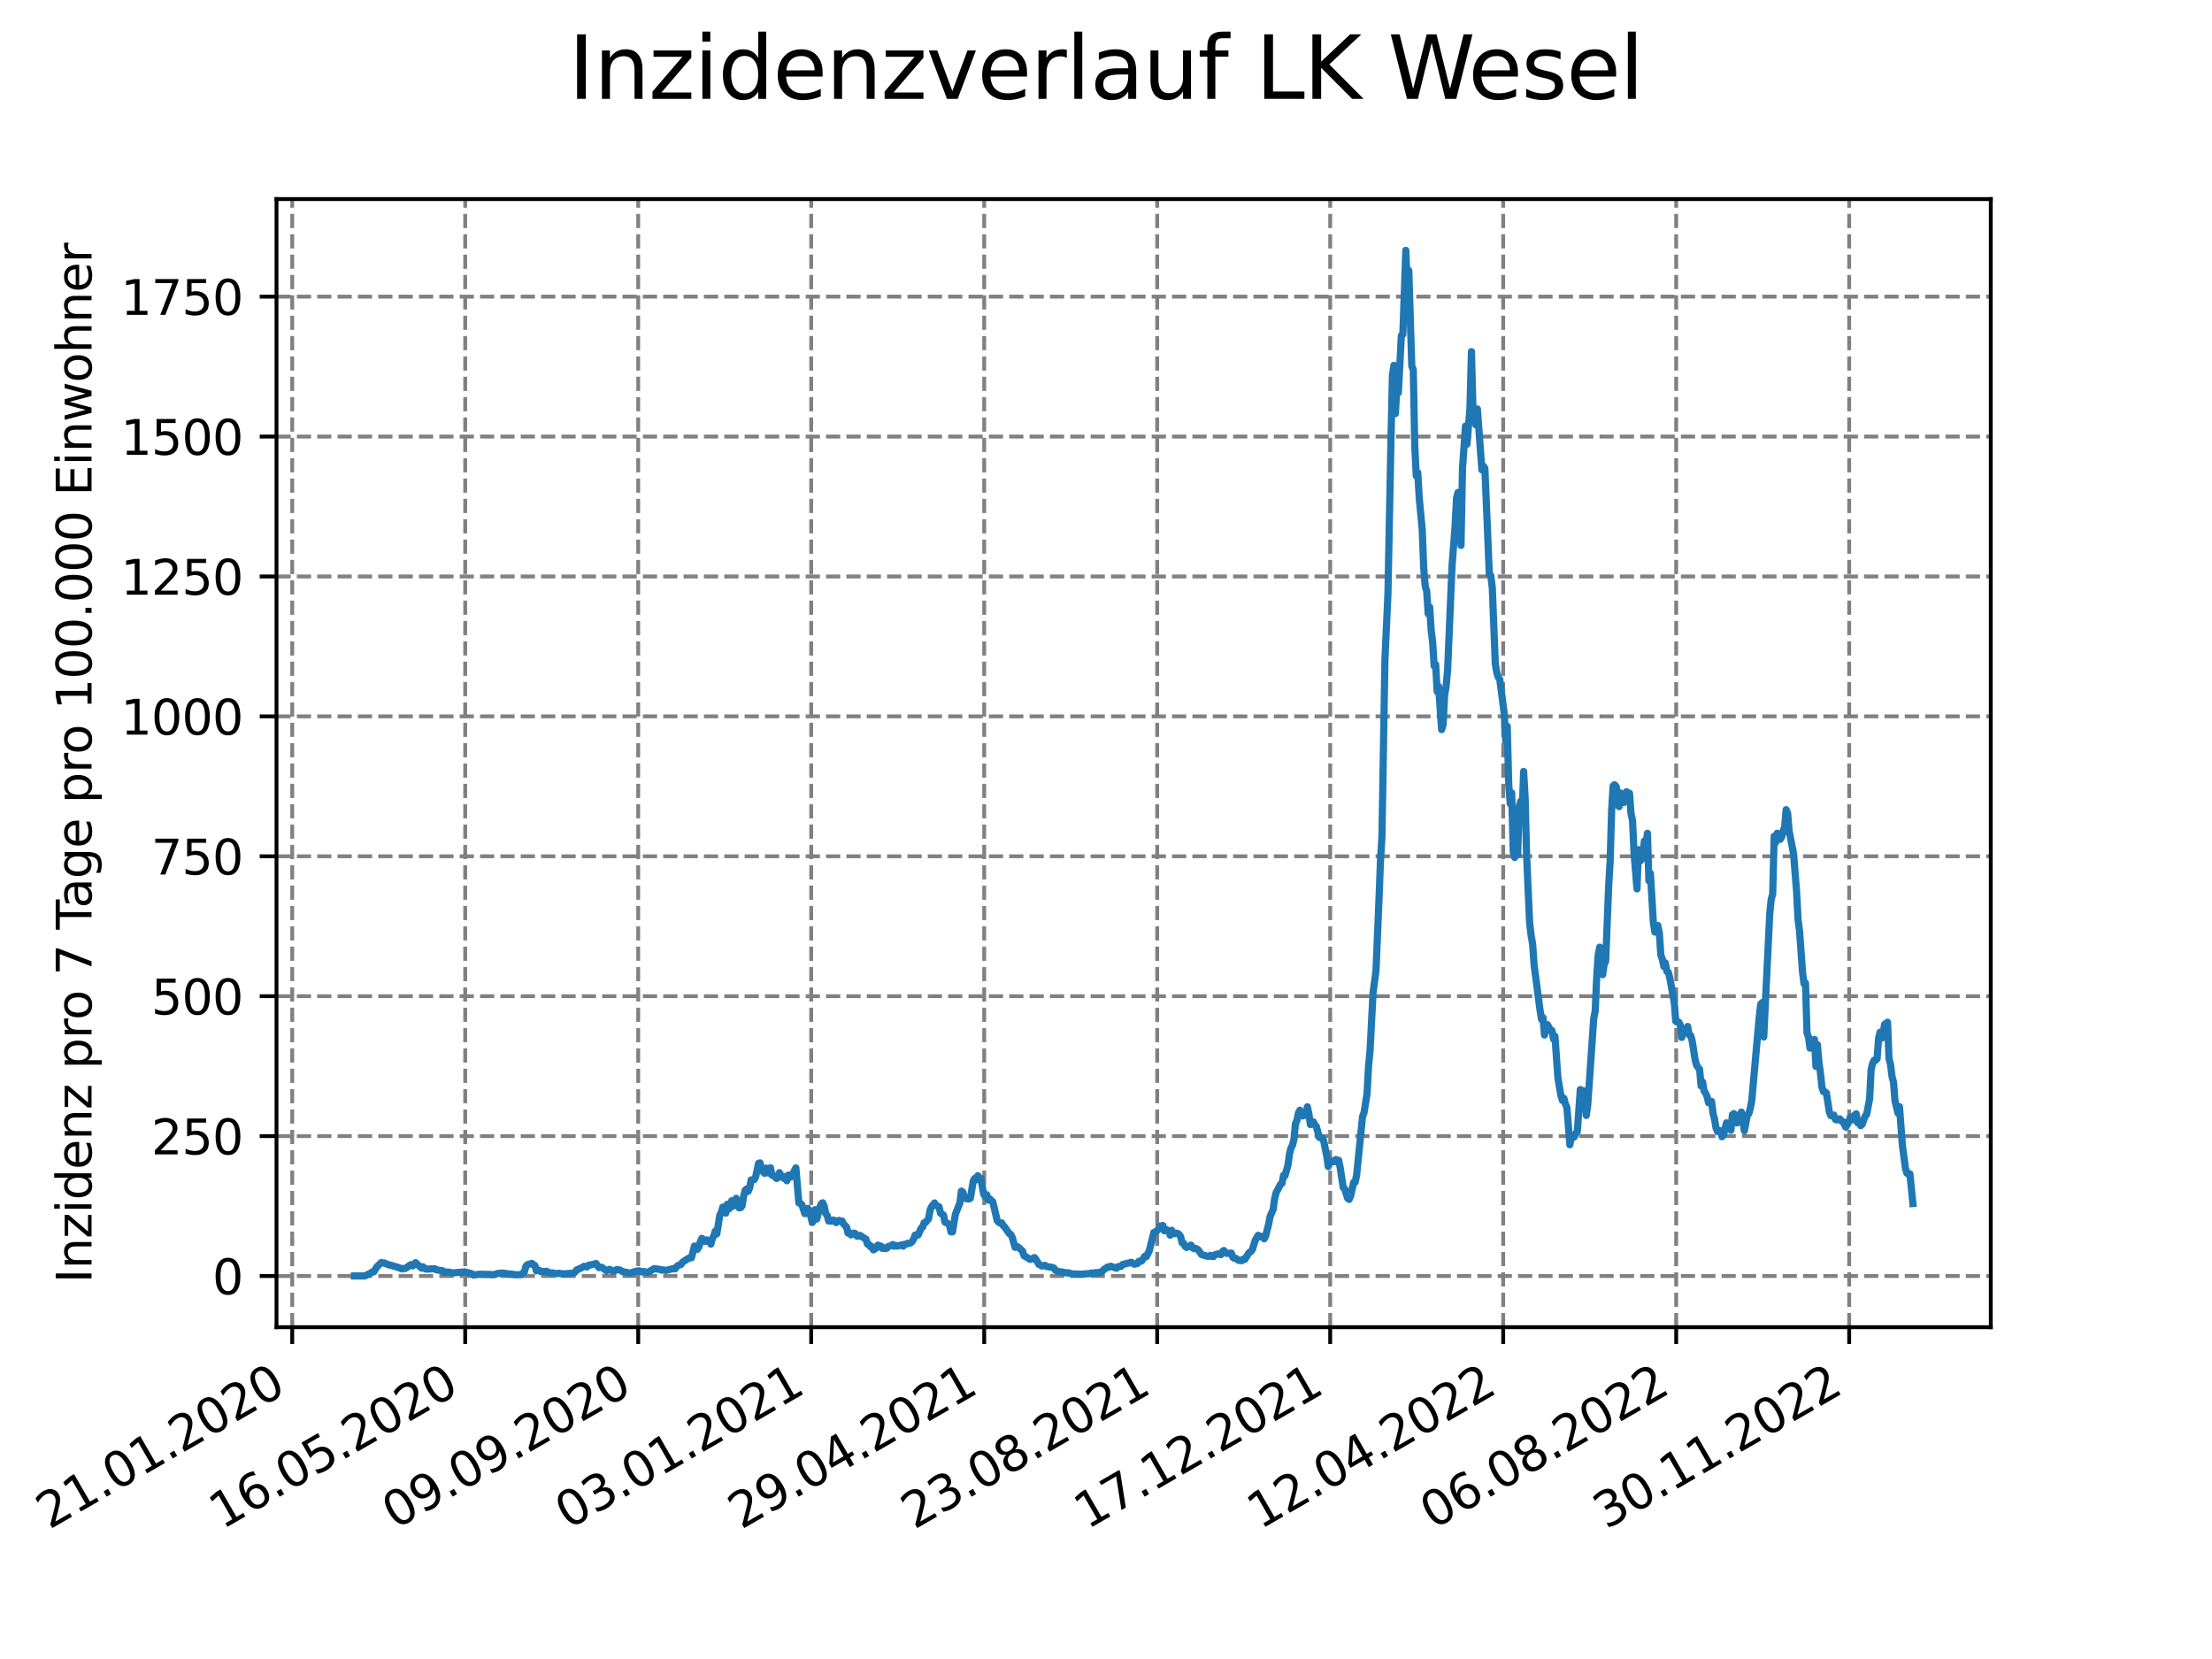 <?xml version="1.0" encoding="utf-8" standalone="no"?>
<!DOCTYPE svg PUBLIC "-//W3C//DTD SVG 1.1//EN"
  "http://www.w3.org/Graphics/SVG/1.1/DTD/svg11.dtd">
<svg xmlns:xlink="http://www.w3.org/1999/xlink" width="460.8pt" height="345.6pt" viewBox="0 0 460.8 345.6" xmlns="http://www.w3.org/2000/svg" version="1.1">
 <defs>
  <style type="text/css">*{stroke-linejoin: round; stroke-linecap: butt}</style>
 </defs>
 <g id="figure_1">
  <g id="patch_1">
   <path d="M 0 345.6 
L 460.8 345.6 
L 460.8 0 
L 0 0 
z
" style="fill: #ffffff"/>
  </g>
  <g id="axes_1">
   <g id="patch_2">
    <path d="M 57.6 276.48 
L 414.72 276.48 
L 414.72 41.472 
L 57.6 41.472 
z
" style="fill: #ffffff"/>
   </g>
   <g id="matplotlib.axis_1">
    <g id="xtick_1">
     <g id="line2d_1">
      <path d="M 60.875 276.48 
L 60.875 41.472 
" clip-path="url(#pc38d6e89e8)" style="fill: none; stroke-dasharray: 2.96,1.28; stroke-dashoffset: 0; stroke: #808080; stroke-width: 0.8"/>
     </g>
     <g id="line2d_2">
      <defs>
       <path id="m377ba56d9d" d="M 0 0 
L 0 3.5 
" style="stroke: #000000; stroke-width: 0.8"/>
      </defs>
      <g>
       <use xlink:href="#m377ba56d9d" x="60.875" y="276.48" style="stroke: #000000; stroke-width: 0.8"/>
      </g>
     </g>
     <g id="text_1">
      <!-- 21.01.2020 -->
      <g transform="translate(10.25 318.689) rotate(-30) scale(0.1 -0.1)">
       <defs>
        <path id="DejaVuSans-32" d="M 1228 531 
L 3431 531 
L 3431 0 
L 469 0 
L 469 531 
Q 828 903 1448 1529 
Q 2069 2156 2228 2338 
Q 2531 2678 2651 2914 
Q 2772 3150 2772 3378 
Q 2772 3750 2511 3984 
Q 2250 4219 1831 4219 
Q 1534 4219 1204 4116 
Q 875 4013 500 3803 
L 500 4441 
Q 881 4594 1212 4672 
Q 1544 4750 1819 4750 
Q 2544 4750 2975 4387 
Q 3406 4025 3406 3419 
Q 3406 3131 3298 2873 
Q 3191 2616 2906 2266 
Q 2828 2175 2409 1742 
Q 1991 1309 1228 531 
z
" transform="scale(0.016)"/>
        <path id="DejaVuSans-31" d="M 794 531 
L 1825 531 
L 1825 4091 
L 703 3866 
L 703 4441 
L 1819 4666 
L 2450 4666 
L 2450 531 
L 3481 531 
L 3481 0 
L 794 0 
L 794 531 
z
" transform="scale(0.016)"/>
        <path id="DejaVuSans-2e" d="M 684 794 
L 1344 794 
L 1344 0 
L 684 0 
L 684 794 
z
" transform="scale(0.016)"/>
        <path id="DejaVuSans-30" d="M 2034 4250 
Q 1547 4250 1301 3770 
Q 1056 3291 1056 2328 
Q 1056 1369 1301 889 
Q 1547 409 2034 409 
Q 2525 409 2770 889 
Q 3016 1369 3016 2328 
Q 3016 3291 2770 3770 
Q 2525 4250 2034 4250 
z
M 2034 4750 
Q 2819 4750 3233 4129 
Q 3647 3509 3647 2328 
Q 3647 1150 3233 529 
Q 2819 -91 2034 -91 
Q 1250 -91 836 529 
Q 422 1150 422 2328 
Q 422 3509 836 4129 
Q 1250 4750 2034 4750 
z
" transform="scale(0.016)"/>
       </defs>
       <use xlink:href="#DejaVuSans-32"/>
       <use xlink:href="#DejaVuSans-31" x="63.623"/>
       <use xlink:href="#DejaVuSans-2e" x="127.246"/>
       <use xlink:href="#DejaVuSans-30" x="159.033"/>
       <use xlink:href="#DejaVuSans-31" x="222.656"/>
       <use xlink:href="#DejaVuSans-2e" x="286.279"/>
       <use xlink:href="#DejaVuSans-32" x="318.066"/>
       <use xlink:href="#DejaVuSans-30" x="381.689"/>
       <use xlink:href="#DejaVuSans-32" x="445.312"/>
       <use xlink:href="#DejaVuSans-30" x="508.936"/>
      </g>
     </g>
    </g>
    <g id="xtick_2">
     <g id="line2d_3">
      <path d="M 96.913 276.48 
L 96.913 41.472 
" clip-path="url(#pc38d6e89e8)" style="fill: none; stroke-dasharray: 2.96,1.28; stroke-dashoffset: 0; stroke: #808080; stroke-width: 0.8"/>
     </g>
     <g id="line2d_4">
      <g>
       <use xlink:href="#m377ba56d9d" x="96.913" y="276.48" style="stroke: #000000; stroke-width: 0.8"/>
      </g>
     </g>
     <g id="text_2">
      <!-- 16.05.2020 -->
      <g transform="translate(46.288 318.689) rotate(-30) scale(0.1 -0.1)">
       <defs>
        <path id="DejaVuSans-36" d="M 2113 2584 
Q 1688 2584 1439 2293 
Q 1191 2003 1191 1497 
Q 1191 994 1439 701 
Q 1688 409 2113 409 
Q 2538 409 2786 701 
Q 3034 994 3034 1497 
Q 3034 2003 2786 2293 
Q 2538 2584 2113 2584 
z
M 3366 4563 
L 3366 3988 
Q 3128 4100 2886 4159 
Q 2644 4219 2406 4219 
Q 1781 4219 1451 3797 
Q 1122 3375 1075 2522 
Q 1259 2794 1537 2939 
Q 1816 3084 2150 3084 
Q 2853 3084 3261 2657 
Q 3669 2231 3669 1497 
Q 3669 778 3244 343 
Q 2819 -91 2113 -91 
Q 1303 -91 875 529 
Q 447 1150 447 2328 
Q 447 3434 972 4092 
Q 1497 4750 2381 4750 
Q 2619 4750 2861 4703 
Q 3103 4656 3366 4563 
z
" transform="scale(0.016)"/>
        <path id="DejaVuSans-35" d="M 691 4666 
L 3169 4666 
L 3169 4134 
L 1269 4134 
L 1269 2991 
Q 1406 3038 1543 3061 
Q 1681 3084 1819 3084 
Q 2600 3084 3056 2656 
Q 3513 2228 3513 1497 
Q 3513 744 3044 326 
Q 2575 -91 1722 -91 
Q 1428 -91 1123 -41 
Q 819 9 494 109 
L 494 744 
Q 775 591 1075 516 
Q 1375 441 1709 441 
Q 2250 441 2565 725 
Q 2881 1009 2881 1497 
Q 2881 1984 2565 2268 
Q 2250 2553 1709 2553 
Q 1456 2553 1204 2497 
Q 953 2441 691 2322 
L 691 4666 
z
" transform="scale(0.016)"/>
       </defs>
       <use xlink:href="#DejaVuSans-31"/>
       <use xlink:href="#DejaVuSans-36" x="63.623"/>
       <use xlink:href="#DejaVuSans-2e" x="127.246"/>
       <use xlink:href="#DejaVuSans-30" x="159.033"/>
       <use xlink:href="#DejaVuSans-35" x="222.656"/>
       <use xlink:href="#DejaVuSans-2e" x="286.279"/>
       <use xlink:href="#DejaVuSans-32" x="318.066"/>
       <use xlink:href="#DejaVuSans-30" x="381.689"/>
       <use xlink:href="#DejaVuSans-32" x="445.312"/>
       <use xlink:href="#DejaVuSans-30" x="508.936"/>
      </g>
     </g>
    </g>
    <g id="xtick_3">
     <g id="line2d_5">
      <path d="M 132.951 276.48 
L 132.951 41.472 
" clip-path="url(#pc38d6e89e8)" style="fill: none; stroke-dasharray: 2.96,1.28; stroke-dashoffset: 0; stroke: #808080; stroke-width: 0.8"/>
     </g>
     <g id="line2d_6">
      <g>
       <use xlink:href="#m377ba56d9d" x="132.951" y="276.48" style="stroke: #000000; stroke-width: 0.8"/>
      </g>
     </g>
     <g id="text_3">
      <!-- 09.09.2020 -->
      <g transform="translate(82.326 318.689) rotate(-30) scale(0.1 -0.1)">
       <defs>
        <path id="DejaVuSans-39" d="M 703 97 
L 703 672 
Q 941 559 1184 500 
Q 1428 441 1663 441 
Q 2288 441 2617 861 
Q 2947 1281 2994 2138 
Q 2813 1869 2534 1725 
Q 2256 1581 1919 1581 
Q 1219 1581 811 2004 
Q 403 2428 403 3163 
Q 403 3881 828 4315 
Q 1253 4750 1959 4750 
Q 2769 4750 3195 4129 
Q 3622 3509 3622 2328 
Q 3622 1225 3098 567 
Q 2575 -91 1691 -91 
Q 1453 -91 1209 -44 
Q 966 3 703 97 
z
M 1959 2075 
Q 2384 2075 2632 2365 
Q 2881 2656 2881 3163 
Q 2881 3666 2632 3958 
Q 2384 4250 1959 4250 
Q 1534 4250 1286 3958 
Q 1038 3666 1038 3163 
Q 1038 2656 1286 2365 
Q 1534 2075 1959 2075 
z
" transform="scale(0.016)"/>
       </defs>
       <use xlink:href="#DejaVuSans-30"/>
       <use xlink:href="#DejaVuSans-39" x="63.623"/>
       <use xlink:href="#DejaVuSans-2e" x="127.246"/>
       <use xlink:href="#DejaVuSans-30" x="159.033"/>
       <use xlink:href="#DejaVuSans-39" x="222.656"/>
       <use xlink:href="#DejaVuSans-2e" x="286.279"/>
       <use xlink:href="#DejaVuSans-32" x="318.066"/>
       <use xlink:href="#DejaVuSans-30" x="381.689"/>
       <use xlink:href="#DejaVuSans-32" x="445.312"/>
       <use xlink:href="#DejaVuSans-30" x="508.936"/>
      </g>
     </g>
    </g>
    <g id="xtick_4">
     <g id="line2d_7">
      <path d="M 168.99 276.48 
L 168.99 41.472 
" clip-path="url(#pc38d6e89e8)" style="fill: none; stroke-dasharray: 2.96,1.28; stroke-dashoffset: 0; stroke: #808080; stroke-width: 0.8"/>
     </g>
     <g id="line2d_8">
      <g>
       <use xlink:href="#m377ba56d9d" x="168.99" y="276.48" style="stroke: #000000; stroke-width: 0.8"/>
      </g>
     </g>
     <g id="text_4">
      <!-- 03.01.2021 -->
      <g transform="translate(118.364 318.689) rotate(-30) scale(0.1 -0.1)">
       <defs>
        <path id="DejaVuSans-33" d="M 2597 2516 
Q 3050 2419 3304 2112 
Q 3559 1806 3559 1356 
Q 3559 666 3084 287 
Q 2609 -91 1734 -91 
Q 1441 -91 1130 -33 
Q 819 25 488 141 
L 488 750 
Q 750 597 1062 519 
Q 1375 441 1716 441 
Q 2309 441 2620 675 
Q 2931 909 2931 1356 
Q 2931 1769 2642 2001 
Q 2353 2234 1838 2234 
L 1294 2234 
L 1294 2753 
L 1863 2753 
Q 2328 2753 2575 2939 
Q 2822 3125 2822 3475 
Q 2822 3834 2567 4026 
Q 2313 4219 1838 4219 
Q 1578 4219 1281 4162 
Q 984 4106 628 3988 
L 628 4550 
Q 988 4650 1302 4700 
Q 1616 4750 1894 4750 
Q 2613 4750 3031 4423 
Q 3450 4097 3450 3541 
Q 3450 3153 3228 2886 
Q 3006 2619 2597 2516 
z
" transform="scale(0.016)"/>
       </defs>
       <use xlink:href="#DejaVuSans-30"/>
       <use xlink:href="#DejaVuSans-33" x="63.623"/>
       <use xlink:href="#DejaVuSans-2e" x="127.246"/>
       <use xlink:href="#DejaVuSans-30" x="159.033"/>
       <use xlink:href="#DejaVuSans-31" x="222.656"/>
       <use xlink:href="#DejaVuSans-2e" x="286.279"/>
       <use xlink:href="#DejaVuSans-32" x="318.066"/>
       <use xlink:href="#DejaVuSans-30" x="381.689"/>
       <use xlink:href="#DejaVuSans-32" x="445.312"/>
       <use xlink:href="#DejaVuSans-31" x="508.936"/>
      </g>
     </g>
    </g>
    <g id="xtick_5">
     <g id="line2d_9">
      <path d="M 205.028 276.48 
L 205.028 41.472 
" clip-path="url(#pc38d6e89e8)" style="fill: none; stroke-dasharray: 2.96,1.28; stroke-dashoffset: 0; stroke: #808080; stroke-width: 0.8"/>
     </g>
     <g id="line2d_10">
      <g>
       <use xlink:href="#m377ba56d9d" x="205.028" y="276.48" style="stroke: #000000; stroke-width: 0.8"/>
      </g>
     </g>
     <g id="text_5">
      <!-- 29.04.2021 -->
      <g transform="translate(154.403 318.689) rotate(-30) scale(0.1 -0.1)">
       <defs>
        <path id="DejaVuSans-34" d="M 2419 4116 
L 825 1625 
L 2419 1625 
L 2419 4116 
z
M 2253 4666 
L 3047 4666 
L 3047 1625 
L 3713 1625 
L 3713 1100 
L 3047 1100 
L 3047 0 
L 2419 0 
L 2419 1100 
L 313 1100 
L 313 1709 
L 2253 4666 
z
" transform="scale(0.016)"/>
       </defs>
       <use xlink:href="#DejaVuSans-32"/>
       <use xlink:href="#DejaVuSans-39" x="63.623"/>
       <use xlink:href="#DejaVuSans-2e" x="127.246"/>
       <use xlink:href="#DejaVuSans-30" x="159.033"/>
       <use xlink:href="#DejaVuSans-34" x="222.656"/>
       <use xlink:href="#DejaVuSans-2e" x="286.279"/>
       <use xlink:href="#DejaVuSans-32" x="318.066"/>
       <use xlink:href="#DejaVuSans-30" x="381.689"/>
       <use xlink:href="#DejaVuSans-32" x="445.312"/>
       <use xlink:href="#DejaVuSans-31" x="508.936"/>
      </g>
     </g>
    </g>
    <g id="xtick_6">
     <g id="line2d_11">
      <path d="M 241.066 276.48 
L 241.066 41.472 
" clip-path="url(#pc38d6e89e8)" style="fill: none; stroke-dasharray: 2.96,1.28; stroke-dashoffset: 0; stroke: #808080; stroke-width: 0.8"/>
     </g>
     <g id="line2d_12">
      <g>
       <use xlink:href="#m377ba56d9d" x="241.066" y="276.48" style="stroke: #000000; stroke-width: 0.8"/>
      </g>
     </g>
     <g id="text_6">
      <!-- 23.08.2021 -->
      <g transform="translate(190.441 318.689) rotate(-30) scale(0.1 -0.1)">
       <defs>
        <path id="DejaVuSans-38" d="M 2034 2216 
Q 1584 2216 1326 1975 
Q 1069 1734 1069 1313 
Q 1069 891 1326 650 
Q 1584 409 2034 409 
Q 2484 409 2743 651 
Q 3003 894 3003 1313 
Q 3003 1734 2745 1975 
Q 2488 2216 2034 2216 
z
M 1403 2484 
Q 997 2584 770 2862 
Q 544 3141 544 3541 
Q 544 4100 942 4425 
Q 1341 4750 2034 4750 
Q 2731 4750 3128 4425 
Q 3525 4100 3525 3541 
Q 3525 3141 3298 2862 
Q 3072 2584 2669 2484 
Q 3125 2378 3379 2068 
Q 3634 1759 3634 1313 
Q 3634 634 3220 271 
Q 2806 -91 2034 -91 
Q 1263 -91 848 271 
Q 434 634 434 1313 
Q 434 1759 690 2068 
Q 947 2378 1403 2484 
z
M 1172 3481 
Q 1172 3119 1398 2916 
Q 1625 2713 2034 2713 
Q 2441 2713 2670 2916 
Q 2900 3119 2900 3481 
Q 2900 3844 2670 4047 
Q 2441 4250 2034 4250 
Q 1625 4250 1398 4047 
Q 1172 3844 1172 3481 
z
" transform="scale(0.016)"/>
       </defs>
       <use xlink:href="#DejaVuSans-32"/>
       <use xlink:href="#DejaVuSans-33" x="63.623"/>
       <use xlink:href="#DejaVuSans-2e" x="127.246"/>
       <use xlink:href="#DejaVuSans-30" x="159.033"/>
       <use xlink:href="#DejaVuSans-38" x="222.656"/>
       <use xlink:href="#DejaVuSans-2e" x="286.279"/>
       <use xlink:href="#DejaVuSans-32" x="318.066"/>
       <use xlink:href="#DejaVuSans-30" x="381.689"/>
       <use xlink:href="#DejaVuSans-32" x="445.312"/>
       <use xlink:href="#DejaVuSans-31" x="508.936"/>
      </g>
     </g>
    </g>
    <g id="xtick_7">
     <g id="line2d_13">
      <path d="M 277.104 276.48 
L 277.104 41.472 
" clip-path="url(#pc38d6e89e8)" style="fill: none; stroke-dasharray: 2.96,1.28; stroke-dashoffset: 0; stroke: #808080; stroke-width: 0.8"/>
     </g>
     <g id="line2d_14">
      <g>
       <use xlink:href="#m377ba56d9d" x="277.104" y="276.48" style="stroke: #000000; stroke-width: 0.8"/>
      </g>
     </g>
     <g id="text_7">
      <!-- 17.12.2021 -->
      <g transform="translate(226.479 318.689) rotate(-30) scale(0.1 -0.1)">
       <defs>
        <path id="DejaVuSans-37" d="M 525 4666 
L 3525 4666 
L 3525 4397 
L 1831 0 
L 1172 0 
L 2766 4134 
L 525 4134 
L 525 4666 
z
" transform="scale(0.016)"/>
       </defs>
       <use xlink:href="#DejaVuSans-31"/>
       <use xlink:href="#DejaVuSans-37" x="63.623"/>
       <use xlink:href="#DejaVuSans-2e" x="127.246"/>
       <use xlink:href="#DejaVuSans-31" x="159.033"/>
       <use xlink:href="#DejaVuSans-32" x="222.656"/>
       <use xlink:href="#DejaVuSans-2e" x="286.279"/>
       <use xlink:href="#DejaVuSans-32" x="318.066"/>
       <use xlink:href="#DejaVuSans-30" x="381.689"/>
       <use xlink:href="#DejaVuSans-32" x="445.312"/>
       <use xlink:href="#DejaVuSans-31" x="508.936"/>
      </g>
     </g>
    </g>
    <g id="xtick_8">
     <g id="line2d_15">
      <path d="M 313.142 276.48 
L 313.142 41.472 
" clip-path="url(#pc38d6e89e8)" style="fill: none; stroke-dasharray: 2.96,1.28; stroke-dashoffset: 0; stroke: #808080; stroke-width: 0.8"/>
     </g>
     <g id="line2d_16">
      <g>
       <use xlink:href="#m377ba56d9d" x="313.142" y="276.48" style="stroke: #000000; stroke-width: 0.8"/>
      </g>
     </g>
     <g id="text_8">
      <!-- 12.04.2022 -->
      <g transform="translate(262.517 318.689) rotate(-30) scale(0.1 -0.1)">
       <use xlink:href="#DejaVuSans-31"/>
       <use xlink:href="#DejaVuSans-32" x="63.623"/>
       <use xlink:href="#DejaVuSans-2e" x="127.246"/>
       <use xlink:href="#DejaVuSans-30" x="159.033"/>
       <use xlink:href="#DejaVuSans-34" x="222.656"/>
       <use xlink:href="#DejaVuSans-2e" x="286.279"/>
       <use xlink:href="#DejaVuSans-32" x="318.066"/>
       <use xlink:href="#DejaVuSans-30" x="381.689"/>
       <use xlink:href="#DejaVuSans-32" x="445.312"/>
       <use xlink:href="#DejaVuSans-32" x="508.936"/>
      </g>
     </g>
    </g>
    <g id="xtick_9">
     <g id="line2d_17">
      <path d="M 349.181 276.48 
L 349.181 41.472 
" clip-path="url(#pc38d6e89e8)" style="fill: none; stroke-dasharray: 2.96,1.28; stroke-dashoffset: 0; stroke: #808080; stroke-width: 0.8"/>
     </g>
     <g id="line2d_18">
      <g>
       <use xlink:href="#m377ba56d9d" x="349.181" y="276.48" style="stroke: #000000; stroke-width: 0.8"/>
      </g>
     </g>
     <g id="text_9">
      <!-- 06.08.2022 -->
      <g transform="translate(298.555 318.689) rotate(-30) scale(0.1 -0.1)">
       <use xlink:href="#DejaVuSans-30"/>
       <use xlink:href="#DejaVuSans-36" x="63.623"/>
       <use xlink:href="#DejaVuSans-2e" x="127.246"/>
       <use xlink:href="#DejaVuSans-30" x="159.033"/>
       <use xlink:href="#DejaVuSans-38" x="222.656"/>
       <use xlink:href="#DejaVuSans-2e" x="286.279"/>
       <use xlink:href="#DejaVuSans-32" x="318.066"/>
       <use xlink:href="#DejaVuSans-30" x="381.689"/>
       <use xlink:href="#DejaVuSans-32" x="445.312"/>
       <use xlink:href="#DejaVuSans-32" x="508.936"/>
      </g>
     </g>
    </g>
    <g id="xtick_10">
     <g id="line2d_19">
      <path d="M 385.219 276.48 
L 385.219 41.472 
" clip-path="url(#pc38d6e89e8)" style="fill: none; stroke-dasharray: 2.96,1.28; stroke-dashoffset: 0; stroke: #808080; stroke-width: 0.8"/>
     </g>
     <g id="line2d_20">
      <g>
       <use xlink:href="#m377ba56d9d" x="385.219" y="276.48" style="stroke: #000000; stroke-width: 0.8"/>
      </g>
     </g>
     <g id="text_10">
      <!-- 30.11.2022 -->
      <g transform="translate(334.594 318.689) rotate(-30) scale(0.1 -0.1)">
       <use xlink:href="#DejaVuSans-33"/>
       <use xlink:href="#DejaVuSans-30" x="63.623"/>
       <use xlink:href="#DejaVuSans-2e" x="127.246"/>
       <use xlink:href="#DejaVuSans-31" x="159.033"/>
       <use xlink:href="#DejaVuSans-31" x="222.656"/>
       <use xlink:href="#DejaVuSans-2e" x="286.279"/>
       <use xlink:href="#DejaVuSans-32" x="318.066"/>
       <use xlink:href="#DejaVuSans-30" x="381.689"/>
       <use xlink:href="#DejaVuSans-32" x="445.312"/>
       <use xlink:href="#DejaVuSans-32" x="508.936"/>
      </g>
     </g>
    </g>
   </g>
   <g id="matplotlib.axis_2">
    <g id="ytick_1">
     <g id="line2d_21">
      <path d="M 57.6 265.823 
L 414.72 265.823 
" clip-path="url(#pc38d6e89e8)" style="fill: none; stroke-dasharray: 2.96,1.28; stroke-dashoffset: 0; stroke: #808080; stroke-width: 0.8"/>
     </g>
     <g id="line2d_22">
      <defs>
       <path id="ma8168dc4e4" d="M 0 0 
L -3.5 0 
" style="stroke: #000000; stroke-width: 0.8"/>
      </defs>
      <g>
       <use xlink:href="#ma8168dc4e4" x="57.6" y="265.823" style="stroke: #000000; stroke-width: 0.8"/>
      </g>
     </g>
     <g id="text_11">
      <!-- 0 -->
      <g transform="translate(44.237 269.622) scale(0.1 -0.1)">
       <use xlink:href="#DejaVuSans-30"/>
      </g>
     </g>
    </g>
    <g id="ytick_2">
     <g id="line2d_23">
      <path d="M 57.6 236.676 
L 414.72 236.676 
" clip-path="url(#pc38d6e89e8)" style="fill: none; stroke-dasharray: 2.96,1.28; stroke-dashoffset: 0; stroke: #808080; stroke-width: 0.8"/>
     </g>
     <g id="line2d_24">
      <g>
       <use xlink:href="#ma8168dc4e4" x="57.6" y="236.676" style="stroke: #000000; stroke-width: 0.8"/>
      </g>
     </g>
     <g id="text_12">
      <!-- 250 -->
      <g transform="translate(31.512 240.476) scale(0.1 -0.1)">
       <use xlink:href="#DejaVuSans-32"/>
       <use xlink:href="#DejaVuSans-35" x="63.623"/>
       <use xlink:href="#DejaVuSans-30" x="127.246"/>
      </g>
     </g>
    </g>
    <g id="ytick_3">
     <g id="line2d_25">
      <path d="M 57.6 207.53 
L 414.72 207.53 
" clip-path="url(#pc38d6e89e8)" style="fill: none; stroke-dasharray: 2.96,1.28; stroke-dashoffset: 0; stroke: #808080; stroke-width: 0.8"/>
     </g>
     <g id="line2d_26">
      <g>
       <use xlink:href="#ma8168dc4e4" x="57.6" y="207.53" style="stroke: #000000; stroke-width: 0.8"/>
      </g>
     </g>
     <g id="text_13">
      <!-- 500 -->
      <g transform="translate(31.512 211.329) scale(0.1 -0.1)">
       <use xlink:href="#DejaVuSans-35"/>
       <use xlink:href="#DejaVuSans-30" x="63.623"/>
       <use xlink:href="#DejaVuSans-30" x="127.246"/>
      </g>
     </g>
    </g>
    <g id="ytick_4">
     <g id="line2d_27">
      <path d="M 57.6 178.383 
L 414.72 178.383 
" clip-path="url(#pc38d6e89e8)" style="fill: none; stroke-dasharray: 2.96,1.28; stroke-dashoffset: 0; stroke: #808080; stroke-width: 0.8"/>
     </g>
     <g id="line2d_28">
      <g>
       <use xlink:href="#ma8168dc4e4" x="57.6" y="178.383" style="stroke: #000000; stroke-width: 0.8"/>
      </g>
     </g>
     <g id="text_14">
      <!-- 750 -->
      <g transform="translate(31.512 182.182) scale(0.1 -0.1)">
       <use xlink:href="#DejaVuSans-37"/>
       <use xlink:href="#DejaVuSans-35" x="63.623"/>
       <use xlink:href="#DejaVuSans-30" x="127.246"/>
      </g>
     </g>
    </g>
    <g id="ytick_5">
     <g id="line2d_29">
      <path d="M 57.6 149.236 
L 414.72 149.236 
" clip-path="url(#pc38d6e89e8)" style="fill: none; stroke-dasharray: 2.96,1.28; stroke-dashoffset: 0; stroke: #808080; stroke-width: 0.8"/>
     </g>
     <g id="line2d_30">
      <g>
       <use xlink:href="#ma8168dc4e4" x="57.6" y="149.236" style="stroke: #000000; stroke-width: 0.8"/>
      </g>
     </g>
     <g id="text_15">
      <!-- 1000 -->
      <g transform="translate(25.15 153.036) scale(0.1 -0.1)">
       <use xlink:href="#DejaVuSans-31"/>
       <use xlink:href="#DejaVuSans-30" x="63.623"/>
       <use xlink:href="#DejaVuSans-30" x="127.246"/>
       <use xlink:href="#DejaVuSans-30" x="190.869"/>
      </g>
     </g>
    </g>
    <g id="ytick_6">
     <g id="line2d_31">
      <path d="M 57.6 120.09 
L 414.72 120.09 
" clip-path="url(#pc38d6e89e8)" style="fill: none; stroke-dasharray: 2.96,1.28; stroke-dashoffset: 0; stroke: #808080; stroke-width: 0.8"/>
     </g>
     <g id="line2d_32">
      <g>
       <use xlink:href="#ma8168dc4e4" x="57.6" y="120.09" style="stroke: #000000; stroke-width: 0.8"/>
      </g>
     </g>
     <g id="text_16">
      <!-- 1250 -->
      <g transform="translate(25.15 123.889) scale(0.1 -0.1)">
       <use xlink:href="#DejaVuSans-31"/>
       <use xlink:href="#DejaVuSans-32" x="63.623"/>
       <use xlink:href="#DejaVuSans-35" x="127.246"/>
       <use xlink:href="#DejaVuSans-30" x="190.869"/>
      </g>
     </g>
    </g>
    <g id="ytick_7">
     <g id="line2d_33">
      <path d="M 57.6 90.943 
L 414.72 90.943 
" clip-path="url(#pc38d6e89e8)" style="fill: none; stroke-dasharray: 2.96,1.28; stroke-dashoffset: 0; stroke: #808080; stroke-width: 0.8"/>
     </g>
     <g id="line2d_34">
      <g>
       <use xlink:href="#ma8168dc4e4" x="57.6" y="90.943" style="stroke: #000000; stroke-width: 0.8"/>
      </g>
     </g>
     <g id="text_17">
      <!-- 1500 -->
      <g transform="translate(25.15 94.742) scale(0.1 -0.1)">
       <use xlink:href="#DejaVuSans-31"/>
       <use xlink:href="#DejaVuSans-35" x="63.623"/>
       <use xlink:href="#DejaVuSans-30" x="127.246"/>
       <use xlink:href="#DejaVuSans-30" x="190.869"/>
      </g>
     </g>
    </g>
    <g id="ytick_8">
     <g id="line2d_35">
      <path d="M 57.6 61.796 
L 414.72 61.796 
" clip-path="url(#pc38d6e89e8)" style="fill: none; stroke-dasharray: 2.96,1.28; stroke-dashoffset: 0; stroke: #808080; stroke-width: 0.8"/>
     </g>
     <g id="line2d_36">
      <g>
       <use xlink:href="#ma8168dc4e4" x="57.6" y="61.796" style="stroke: #000000; stroke-width: 0.8"/>
      </g>
     </g>
     <g id="text_18">
      <!-- 1750 -->
      <g transform="translate(25.15 65.596) scale(0.1 -0.1)">
       <use xlink:href="#DejaVuSans-31"/>
       <use xlink:href="#DejaVuSans-37" x="63.623"/>
       <use xlink:href="#DejaVuSans-35" x="127.246"/>
       <use xlink:href="#DejaVuSans-30" x="190.869"/>
      </g>
     </g>
    </g>
    <g id="text_19">
     <!-- Inzidenz pro 7 Tage pro 100.000 Einwohner -->
     <g transform="translate(19.07 267.301) rotate(-90) scale(0.1 -0.1)">
      <defs>
       <path id="DejaVuSans-49" d="M 628 4666 
L 1259 4666 
L 1259 0 
L 628 0 
L 628 4666 
z
" transform="scale(0.016)"/>
       <path id="DejaVuSans-6e" d="M 3513 2113 
L 3513 0 
L 2938 0 
L 2938 2094 
Q 2938 2591 2744 2837 
Q 2550 3084 2163 3084 
Q 1697 3084 1428 2787 
Q 1159 2491 1159 1978 
L 1159 0 
L 581 0 
L 581 3500 
L 1159 3500 
L 1159 2956 
Q 1366 3272 1645 3428 
Q 1925 3584 2291 3584 
Q 2894 3584 3203 3211 
Q 3513 2838 3513 2113 
z
" transform="scale(0.016)"/>
       <path id="DejaVuSans-7a" d="M 353 3500 
L 3084 3500 
L 3084 2975 
L 922 459 
L 3084 459 
L 3084 0 
L 275 0 
L 275 525 
L 2438 3041 
L 353 3041 
L 353 3500 
z
" transform="scale(0.016)"/>
       <path id="DejaVuSans-69" d="M 603 3500 
L 1178 3500 
L 1178 0 
L 603 0 
L 603 3500 
z
M 603 4863 
L 1178 4863 
L 1178 4134 
L 603 4134 
L 603 4863 
z
" transform="scale(0.016)"/>
       <path id="DejaVuSans-64" d="M 2906 2969 
L 2906 4863 
L 3481 4863 
L 3481 0 
L 2906 0 
L 2906 525 
Q 2725 213 2448 61 
Q 2172 -91 1784 -91 
Q 1150 -91 751 415 
Q 353 922 353 1747 
Q 353 2572 751 3078 
Q 1150 3584 1784 3584 
Q 2172 3584 2448 3432 
Q 2725 3281 2906 2969 
z
M 947 1747 
Q 947 1113 1208 752 
Q 1469 391 1925 391 
Q 2381 391 2643 752 
Q 2906 1113 2906 1747 
Q 2906 2381 2643 2742 
Q 2381 3103 1925 3103 
Q 1469 3103 1208 2742 
Q 947 2381 947 1747 
z
" transform="scale(0.016)"/>
       <path id="DejaVuSans-65" d="M 3597 1894 
L 3597 1613 
L 953 1613 
Q 991 1019 1311 708 
Q 1631 397 2203 397 
Q 2534 397 2845 478 
Q 3156 559 3463 722 
L 3463 178 
Q 3153 47 2828 -22 
Q 2503 -91 2169 -91 
Q 1331 -91 842 396 
Q 353 884 353 1716 
Q 353 2575 817 3079 
Q 1281 3584 2069 3584 
Q 2775 3584 3186 3129 
Q 3597 2675 3597 1894 
z
M 3022 2063 
Q 3016 2534 2758 2815 
Q 2500 3097 2075 3097 
Q 1594 3097 1305 2825 
Q 1016 2553 972 2059 
L 3022 2063 
z
" transform="scale(0.016)"/>
       <path id="DejaVuSans-20" transform="scale(0.016)"/>
       <path id="DejaVuSans-70" d="M 1159 525 
L 1159 -1331 
L 581 -1331 
L 581 3500 
L 1159 3500 
L 1159 2969 
Q 1341 3281 1617 3432 
Q 1894 3584 2278 3584 
Q 2916 3584 3314 3078 
Q 3713 2572 3713 1747 
Q 3713 922 3314 415 
Q 2916 -91 2278 -91 
Q 1894 -91 1617 61 
Q 1341 213 1159 525 
z
M 3116 1747 
Q 3116 2381 2855 2742 
Q 2594 3103 2138 3103 
Q 1681 3103 1420 2742 
Q 1159 2381 1159 1747 
Q 1159 1113 1420 752 
Q 1681 391 2138 391 
Q 2594 391 2855 752 
Q 3116 1113 3116 1747 
z
" transform="scale(0.016)"/>
       <path id="DejaVuSans-72" d="M 2631 2963 
Q 2534 3019 2420 3045 
Q 2306 3072 2169 3072 
Q 1681 3072 1420 2755 
Q 1159 2438 1159 1844 
L 1159 0 
L 581 0 
L 581 3500 
L 1159 3500 
L 1159 2956 
Q 1341 3275 1631 3429 
Q 1922 3584 2338 3584 
Q 2397 3584 2469 3576 
Q 2541 3569 2628 3553 
L 2631 2963 
z
" transform="scale(0.016)"/>
       <path id="DejaVuSans-6f" d="M 1959 3097 
Q 1497 3097 1228 2736 
Q 959 2375 959 1747 
Q 959 1119 1226 758 
Q 1494 397 1959 397 
Q 2419 397 2687 759 
Q 2956 1122 2956 1747 
Q 2956 2369 2687 2733 
Q 2419 3097 1959 3097 
z
M 1959 3584 
Q 2709 3584 3137 3096 
Q 3566 2609 3566 1747 
Q 3566 888 3137 398 
Q 2709 -91 1959 -91 
Q 1206 -91 779 398 
Q 353 888 353 1747 
Q 353 2609 779 3096 
Q 1206 3584 1959 3584 
z
" transform="scale(0.016)"/>
       <path id="DejaVuSans-54" d="M -19 4666 
L 3928 4666 
L 3928 4134 
L 2272 4134 
L 2272 0 
L 1638 0 
L 1638 4134 
L -19 4134 
L -19 4666 
z
" transform="scale(0.016)"/>
       <path id="DejaVuSans-61" d="M 2194 1759 
Q 1497 1759 1228 1600 
Q 959 1441 959 1056 
Q 959 750 1161 570 
Q 1363 391 1709 391 
Q 2188 391 2477 730 
Q 2766 1069 2766 1631 
L 2766 1759 
L 2194 1759 
z
M 3341 1997 
L 3341 0 
L 2766 0 
L 2766 531 
Q 2569 213 2275 61 
Q 1981 -91 1556 -91 
Q 1019 -91 701 211 
Q 384 513 384 1019 
Q 384 1609 779 1909 
Q 1175 2209 1959 2209 
L 2766 2209 
L 2766 2266 
Q 2766 2663 2505 2880 
Q 2244 3097 1772 3097 
Q 1472 3097 1187 3025 
Q 903 2953 641 2809 
L 641 3341 
Q 956 3463 1253 3523 
Q 1550 3584 1831 3584 
Q 2591 3584 2966 3190 
Q 3341 2797 3341 1997 
z
" transform="scale(0.016)"/>
       <path id="DejaVuSans-67" d="M 2906 1791 
Q 2906 2416 2648 2759 
Q 2391 3103 1925 3103 
Q 1463 3103 1205 2759 
Q 947 2416 947 1791 
Q 947 1169 1205 825 
Q 1463 481 1925 481 
Q 2391 481 2648 825 
Q 2906 1169 2906 1791 
z
M 3481 434 
Q 3481 -459 3084 -895 
Q 2688 -1331 1869 -1331 
Q 1566 -1331 1297 -1286 
Q 1028 -1241 775 -1147 
L 775 -588 
Q 1028 -725 1275 -790 
Q 1522 -856 1778 -856 
Q 2344 -856 2625 -561 
Q 2906 -266 2906 331 
L 2906 616 
Q 2728 306 2450 153 
Q 2172 0 1784 0 
Q 1141 0 747 490 
Q 353 981 353 1791 
Q 353 2603 747 3093 
Q 1141 3584 1784 3584 
Q 2172 3584 2450 3431 
Q 2728 3278 2906 2969 
L 2906 3500 
L 3481 3500 
L 3481 434 
z
" transform="scale(0.016)"/>
       <path id="DejaVuSans-45" d="M 628 4666 
L 3578 4666 
L 3578 4134 
L 1259 4134 
L 1259 2753 
L 3481 2753 
L 3481 2222 
L 1259 2222 
L 1259 531 
L 3634 531 
L 3634 0 
L 628 0 
L 628 4666 
z
" transform="scale(0.016)"/>
       <path id="DejaVuSans-77" d="M 269 3500 
L 844 3500 
L 1563 769 
L 2278 3500 
L 2956 3500 
L 3675 769 
L 4391 3500 
L 4966 3500 
L 4050 0 
L 3372 0 
L 2619 2869 
L 1863 0 
L 1184 0 
L 269 3500 
z
" transform="scale(0.016)"/>
       <path id="DejaVuSans-68" d="M 3513 2113 
L 3513 0 
L 2938 0 
L 2938 2094 
Q 2938 2591 2744 2837 
Q 2550 3084 2163 3084 
Q 1697 3084 1428 2787 
Q 1159 2491 1159 1978 
L 1159 0 
L 581 0 
L 581 4863 
L 1159 4863 
L 1159 2956 
Q 1366 3272 1645 3428 
Q 1925 3584 2291 3584 
Q 2894 3584 3203 3211 
Q 3513 2838 3513 2113 
z
" transform="scale(0.016)"/>
      </defs>
      <use xlink:href="#DejaVuSans-49"/>
      <use xlink:href="#DejaVuSans-6e" x="29.492"/>
      <use xlink:href="#DejaVuSans-7a" x="92.871"/>
      <use xlink:href="#DejaVuSans-69" x="145.361"/>
      <use xlink:href="#DejaVuSans-64" x="173.145"/>
      <use xlink:href="#DejaVuSans-65" x="236.621"/>
      <use xlink:href="#DejaVuSans-6e" x="298.145"/>
      <use xlink:href="#DejaVuSans-7a" x="361.523"/>
      <use xlink:href="#DejaVuSans-20" x="414.014"/>
      <use xlink:href="#DejaVuSans-70" x="445.801"/>
      <use xlink:href="#DejaVuSans-72" x="509.277"/>
      <use xlink:href="#DejaVuSans-6f" x="548.141"/>
      <use xlink:href="#DejaVuSans-20" x="609.322"/>
      <use xlink:href="#DejaVuSans-37" x="641.109"/>
      <use xlink:href="#DejaVuSans-20" x="704.732"/>
      <use xlink:href="#DejaVuSans-54" x="736.52"/>
      <use xlink:href="#DejaVuSans-61" x="781.104"/>
      <use xlink:href="#DejaVuSans-67" x="842.383"/>
      <use xlink:href="#DejaVuSans-65" x="905.859"/>
      <use xlink:href="#DejaVuSans-20" x="967.383"/>
      <use xlink:href="#DejaVuSans-70" x="999.17"/>
      <use xlink:href="#DejaVuSans-72" x="1062.646"/>
      <use xlink:href="#DejaVuSans-6f" x="1101.51"/>
      <use xlink:href="#DejaVuSans-20" x="1162.691"/>
      <use xlink:href="#DejaVuSans-31" x="1194.479"/>
      <use xlink:href="#DejaVuSans-30" x="1258.102"/>
      <use xlink:href="#DejaVuSans-30" x="1321.725"/>
      <use xlink:href="#DejaVuSans-2e" x="1385.348"/>
      <use xlink:href="#DejaVuSans-30" x="1417.135"/>
      <use xlink:href="#DejaVuSans-30" x="1480.758"/>
      <use xlink:href="#DejaVuSans-30" x="1544.381"/>
      <use xlink:href="#DejaVuSans-20" x="1608.004"/>
      <use xlink:href="#DejaVuSans-45" x="1639.791"/>
      <use xlink:href="#DejaVuSans-69" x="1702.975"/>
      <use xlink:href="#DejaVuSans-6e" x="1730.758"/>
      <use xlink:href="#DejaVuSans-77" x="1794.137"/>
      <use xlink:href="#DejaVuSans-6f" x="1875.924"/>
      <use xlink:href="#DejaVuSans-68" x="1937.105"/>
      <use xlink:href="#DejaVuSans-6e" x="2000.484"/>
      <use xlink:href="#DejaVuSans-65" x="2063.863"/>
      <use xlink:href="#DejaVuSans-72" x="2125.387"/>
     </g>
    </g>
   </g>
   <g id="line2d_37">
    <path d="M 73.833 265.798 
L 76.007 265.798 
L 77.25 265.19 
L 77.561 264.961 
L 77.871 264.961 
L 78.493 263.922 
L 79.425 263.01 
L 79.736 263.111 
L 80.046 263.086 
L 80.978 263.491 
L 81.6 263.618 
L 83.153 264.1 
L 83.774 264.353 
L 84.085 264.226 
L 84.396 264.252 
L 84.706 264.1 
L 85.328 263.593 
L 85.638 263.441 
L 85.949 263.719 
L 86.26 263.466 
L 86.57 263.035 
L 87.813 264.176 
L 88.124 263.897 
L 88.434 264.252 
L 88.745 264.378 
L 90.609 264.302 
L 90.92 264.531 
L 92.163 264.708 
L 92.473 264.987 
L 93.405 264.987 
L 94.337 265.19 
L 94.959 265.113 
L 96.823 264.961 
L 97.444 265.113 
L 98.065 265.291 
L 98.376 265.392 
L 98.687 265.62 
L 99.308 265.519 
L 99.929 265.443 
L 102.104 265.494 
L 102.725 265.544 
L 103.036 265.519 
L 103.657 265.291 
L 104.279 265.215 
L 104.9 265.215 
L 105.521 265.316 
L 107.696 265.57 
L 108.628 265.494 
L 109.25 264.936 
L 109.56 263.77 
L 109.871 263.466 
L 110.803 263.187 
L 111.114 263.491 
L 111.424 263.618 
L 111.735 264.733 
L 112.356 264.632 
L 112.667 264.911 
L 113.91 264.835 
L 114.22 265.088 
L 114.842 265.19 
L 115.152 265.164 
L 115.774 265.342 
L 116.395 265.24 
L 117.016 265.342 
L 117.638 265.367 
L 119.191 265.215 
L 119.502 265.19 
L 119.813 264.987 
L 120.123 264.556 
L 121.055 264.15 
L 121.677 263.795 
L 122.298 263.922 
L 122.609 263.567 
L 123.23 263.466 
L 123.851 263.314 
L 124.162 263.212 
L 124.783 264.074 
L 125.094 263.973 
L 125.405 264.024 
L 126.337 264.733 
L 126.958 264.429 
L 127.579 264.733 
L 127.89 264.809 
L 128.511 264.454 
L 129.133 264.581 
L 129.754 264.911 
L 131.307 265.215 
L 131.929 264.987 
L 132.55 264.809 
L 133.172 264.733 
L 133.793 264.987 
L 134.104 264.885 
L 134.725 265.037 
L 135.036 265.012 
L 136.278 264.277 
L 137.521 264.454 
L 137.832 264.607 
L 138.142 264.531 
L 138.764 264.657 
L 139.385 264.48 
L 140.317 264.252 
L 140.628 264.328 
L 140.938 263.872 
L 141.249 263.618 
L 141.87 263.415 
L 142.181 262.934 
L 143.424 262.123 
L 144.045 262.021 
L 144.666 259.563 
L 144.977 259.715 
L 145.288 260.247 
L 145.598 259.765 
L 145.909 258.625 
L 146.22 257.966 
L 146.53 258.447 
L 146.841 258.625 
L 147.152 258.295 
L 147.463 258.397 
L 147.773 258.65 
L 148.084 259.182 
L 148.395 258.017 
L 148.705 257.434 
L 149.016 256.445 
L 149.327 257.028 
L 149.948 253.15 
L 150.259 252.542 
L 150.569 251.452 
L 150.88 251.883 
L 151.191 252.719 
L 151.501 250.869 
L 151.812 251.857 
L 152.123 251.553 
L 152.433 250.134 
L 152.744 251.249 
L 153.365 249.627 
L 153.676 250.894 
L 153.987 251.629 
L 154.297 251.579 
L 154.608 251.148 
L 154.919 249.171 
L 155.229 247.979 
L 155.54 247.675 
L 155.851 248.182 
L 156.161 247.472 
L 156.472 245.8 
L 157.093 245.749 
L 157.404 245.217 
L 158.025 242.353 
L 158.336 242.251 
L 158.647 243.772 
L 159.268 244.406 
L 159.579 243.341 
L 159.889 244.33 
L 160.2 244.33 
L 160.511 243.265 
L 160.822 244.811 
L 161.132 244.836 
L 161.754 245.495 
L 162.064 245.343 
L 162.375 244.279 
L 162.686 244.887 
L 162.996 245.09 
L 163.307 245.47 
L 163.618 245.09 
L 163.928 245.977 
L 164.239 244.786 
L 164.55 245.242 
L 164.86 245.141 
L 165.792 243.29 
L 166.414 250.59 
L 166.724 250.691 
L 167.035 250.945 
L 167.656 252.821 
L 167.967 252.77 
L 168.278 251.731 
L 168.588 252.085 
L 169.21 254.671 
L 169.52 254.215 
L 169.831 251.984 
L 170.142 253.961 
L 170.763 251.579 
L 171.074 250.767 
L 171.384 250.565 
L 171.695 251.249 
L 172.006 252.795 
L 172.316 253.175 
L 172.627 254.367 
L 172.938 254.316 
L 173.248 254.392 
L 173.559 254.164 
L 173.87 254.24 
L 174.18 254.696 
L 174.491 254.316 
L 174.802 254.24 
L 175.113 254.468 
L 175.423 254.367 
L 175.734 254.975 
L 176.355 255.634 
L 176.666 256.876 
L 176.977 256.825 
L 177.287 257.256 
L 177.598 256.977 
L 177.909 256.876 
L 178.219 257.003 
L 178.53 257.51 
L 178.841 257.51 
L 179.151 257.358 
L 180.394 258.143 
L 180.705 259.182 
L 181.015 259.233 
L 181.326 259.715 
L 181.637 259.689 
L 181.947 260.374 
L 182.569 259.968 
L 182.879 259.385 
L 183.19 259.563 
L 183.501 259.588 
L 183.811 260.07 
L 184.122 259.943 
L 184.433 260.12 
L 184.743 260.019 
L 185.054 259.664 
L 185.675 259.487 
L 185.986 259.258 
L 186.297 259.613 
L 186.607 259.436 
L 186.918 259.588 
L 187.539 259.411 
L 187.85 259.309 
L 188.161 259.588 
L 188.472 259.208 
L 188.782 259.182 
L 189.093 259.005 
L 189.404 259.03 
L 189.714 258.904 
L 190.025 258.65 
L 190.336 258.118 
L 190.646 257.281 
L 190.957 257.205 
L 191.268 257.281 
L 191.889 255.837 
L 192.2 255.634 
L 192.51 254.722 
L 192.821 254.645 
L 193.442 253.885 
L 193.753 252.111 
L 194.064 251.376 
L 194.685 250.59 
L 194.996 251.122 
L 195.617 251.376 
L 195.928 252.744 
L 196.549 253.125 
L 196.86 254.595 
L 197.481 254.874 
L 197.792 255.203 
L 198.102 256.622 
L 198.413 256.622 
L 199.034 252.922 
L 199.966 250.59 
L 200.277 248.131 
L 200.588 248.36 
L 200.898 249.449 
L 201.209 249.678 
L 201.831 249.779 
L 202.141 249.627 
L 202.763 245.952 
L 203.073 245.47 
L 203.384 245.774 
L 203.695 244.912 
L 204.005 245.47 
L 204.316 245.47 
L 204.937 248.841 
L 205.248 249.272 
L 205.559 248.892 
L 205.869 250.007 
L 206.18 249.728 
L 206.491 250.159 
L 206.801 250.311 
L 207.423 252.922 
L 207.733 254.265 
L 208.044 254.62 
L 208.355 254.798 
L 208.665 254.747 
L 208.976 255.304 
L 209.287 255.609 
L 210.219 256.952 
L 210.529 257.129 
L 210.84 257.687 
L 211.461 259.841 
L 211.772 259.639 
L 212.083 259.765 
L 213.015 260.627 
L 213.325 261.59 
L 213.947 261.945 
L 214.568 262.351 
L 214.879 262.325 
L 215.5 261.971 
L 215.811 262.351 
L 216.432 263.415 
L 216.743 263.517 
L 217.054 263.745 
L 217.675 263.593 
L 217.986 263.821 
L 219.228 264.024 
L 219.539 264.15 
L 219.85 264.607 
L 220.471 264.885 
L 221.092 264.987 
L 221.403 264.987 
L 221.714 265.113 
L 222.335 265.164 
L 222.646 265.164 
L 223.267 265.367 
L 225.131 265.443 
L 226.374 265.342 
L 226.684 265.367 
L 227.306 265.19 
L 227.927 265.24 
L 228.238 265.113 
L 228.548 265.19 
L 228.859 265.063 
L 229.17 265.113 
L 229.481 264.961 
L 230.102 264.328 
L 230.413 264.201 
L 230.723 263.948 
L 231.034 263.973 
L 231.345 263.77 
L 232.587 264.201 
L 232.898 263.872 
L 233.519 263.821 
L 233.83 263.441 
L 235.694 262.959 
L 236.315 263.365 
L 236.937 263.212 
L 237.247 262.756 
L 237.558 262.782 
L 237.869 262.63 
L 238.49 261.692 
L 238.801 261.793 
L 239.422 260.551 
L 240.354 256.749 
L 240.665 256.673 
L 241.286 256.116 
L 241.597 255.406 
L 241.907 255.533 
L 242.218 255.279 
L 242.529 256.394 
L 242.839 256.065 
L 243.461 256.445 
L 243.772 257.307 
L 244.082 256.293 
L 244.393 257.003 
L 245.014 256.901 
L 245.325 256.952 
L 245.636 257.155 
L 245.946 257.611 
L 246.257 258.904 
L 246.568 258.98 
L 246.878 259.639 
L 247.189 259.867 
L 248.121 259.385 
L 248.432 259.943 
L 248.742 260.12 
L 249.053 260.07 
L 249.364 260.196 
L 249.674 260.45 
L 250.296 261.337 
L 251.538 261.717 
L 251.849 261.717 
L 252.16 261.514 
L 252.47 261.742 
L 252.781 261.768 
L 253.092 261.388 
L 253.713 261.21 
L 254.334 261.362 
L 254.645 260.729 
L 254.956 260.5 
L 255.266 260.982 
L 255.577 261.109 
L 256.509 261.033 
L 256.82 261.92 
L 257.131 262.123 
L 257.441 262.123 
L 258.063 262.579 
L 258.373 262.528 
L 258.684 262.63 
L 258.995 262.3 
L 259.305 262.376 
L 259.927 261.388 
L 260.237 260.931 
L 260.548 260.754 
L 260.859 260.374 
L 261.48 258.397 
L 262.101 257.332 
L 262.412 257.636 
L 262.723 257.56 
L 263.033 257.712 
L 263.344 258.067 
L 263.655 257.459 
L 264.276 255.051 
L 264.587 253.403 
L 265.208 251.984 
L 265.519 249.779 
L 265.829 248.486 
L 266.761 246.712 
L 267.072 246.509 
L 267.383 244.836 
L 267.693 244.912 
L 268.315 242.657 
L 268.625 240.401 
L 268.936 239.134 
L 269.247 238.576 
L 269.557 237.309 
L 269.868 234.039 
L 270.179 233.405 
L 270.49 231.834 
L 270.8 231.276 
L 271.422 232.467 
L 271.732 231.783 
L 272.043 232.315 
L 272.354 230.567 
L 272.664 232.062 
L 272.975 234.267 
L 273.286 234.191 
L 273.596 233.684 
L 273.907 234.318 
L 274.218 234.673 
L 274.839 236.954 
L 275.46 237.055 
L 275.771 237.765 
L 276.392 240.882 
L 276.703 243.012 
L 277.014 242.074 
L 277.324 241.871 
L 277.635 242.023 
L 277.946 241.972 
L 278.256 241.541 
L 278.567 242.048 
L 278.878 241.719 
L 279.188 243.265 
L 279.81 247.371 
L 280.12 247.65 
L 280.742 249.627 
L 281.052 249.855 
L 281.363 249.12 
L 281.984 246.307 
L 282.295 246.307 
L 282.606 244.811 
L 283.848 232.569 
L 284.159 231.783 
L 284.781 227.854 
L 285.091 222.126 
L 285.402 218.933 
L 286.023 206.893 
L 286.645 202.229 
L 287.266 187.427 
L 287.577 179.367 
L 287.887 174.222 
L 288.509 137.394 
L 289.13 123.808 
L 289.751 92.277 
L 290.062 78.261 
L 290.373 76.106 
L 290.683 86.169 
L 290.994 80.491 
L 291.305 81.809 
L 291.926 69.897 
L 292.237 69.668 
L 292.858 52.154 
L 293.169 59.885 
L 293.479 56.362 
L 294.101 76.309 
L 294.411 76.943 
L 294.722 92.886 
L 295.033 99.146 
L 295.343 98.462 
L 295.654 103.759 
L 296.275 110.375 
L 296.586 118.333 
L 296.897 122.11 
L 297.207 123.174 
L 297.518 127.863 
L 297.829 126.469 
L 298.14 131.285 
L 298.45 133.845 
L 298.761 138.737 
L 299.072 138.408 
L 299.382 144.06 
L 299.693 142.995 
L 300.314 151.993 
L 300.625 150.903 
L 300.936 144.82 
L 301.246 143.046 
L 301.557 139.675 
L 302.489 117.852 
L 303.11 109.741 
L 303.421 103.759 
L 303.732 102.593 
L 304.042 106.598 
L 304.353 113.619 
L 304.664 97.575 
L 305.285 88.754 
L 305.596 92.531 
L 306.217 85.054 
L 306.528 73.242 
L 306.838 85.028 
L 307.149 85.865 
L 307.46 88.526 
L 307.77 85.206 
L 308.702 97.879 
L 309.013 97.093 
L 309.324 97.549 
L 310.256 119.626 
L 310.566 119.879 
L 310.877 122.541 
L 311.498 138.306 
L 311.809 140.106 
L 312.12 141.094 
L 312.431 141.525 
L 313.363 148.723 
L 313.673 154.376 
L 313.984 151.283 
L 314.295 163.424 
L 314.605 167.429 
L 314.916 165.173 
L 315.227 177.339 
L 315.537 178.632 
L 315.848 171.18 
L 316.159 177.998 
L 316.469 168.037 
L 316.78 166.922 
L 317.091 169.609 
L 317.401 160.712 
L 317.712 166.212 
L 318.023 178.226 
L 318.644 192.167 
L 318.955 194.879 
L 319.265 196.577 
L 319.576 201.013 
L 320.819 210.442 
L 321.129 212.343 
L 321.44 211.988 
L 321.751 215.612 
L 322.061 214.218 
L 322.372 213.458 
L 322.993 214.624 
L 323.304 214.674 
L 323.615 216.449 
L 323.925 215.866 
L 324.547 224.61 
L 325.168 228.235 
L 325.479 229.249 
L 325.79 228.792 
L 326.1 230.009 
L 326.411 230.668 
L 327.032 238.475 
L 327.343 236.852 
L 327.654 237.004 
L 327.964 236.827 
L 328.275 236.067 
L 328.586 235.712 
L 329.207 226.967 
L 329.518 227.804 
L 329.828 227.195 
L 330.139 227.449 
L 330.45 232.366 
L 330.76 230.136 
L 332.003 212.19 
L 332.314 210.594 
L 332.624 203.446 
L 332.935 198.985 
L 333.246 197.312 
L 333.556 202.812 
L 333.867 203.04 
L 334.178 200.861 
L 334.488 200.252 
L 335.11 184.664 
L 335.42 179.443 
L 335.731 168.899 
L 336.042 163.728 
L 336.352 163.475 
L 336.663 163.83 
L 336.974 165.224 
L 337.284 168.037 
L 337.595 165.199 
L 337.906 166.77 
L 338.216 167.201 
L 338.838 164.92 
L 339.148 166.745 
L 339.459 165.249 
L 339.77 169.507 
L 340.081 170.901 
L 340.391 177.441 
L 341.013 185.171 
L 341.323 177.01 
L 341.634 179.392 
L 341.945 179.088 
L 342.255 177.644 
L 342.566 175.185 
L 342.877 176.021 
L 343.187 173.588 
L 343.498 183.499 
L 343.809 181.952 
L 344.43 192.243 
L 344.741 194.169 
L 345.051 192.851 
L 345.362 192.801 
L 345.673 194.372 
L 345.983 198.934 
L 346.294 199.821 
L 346.605 201.342 
L 346.915 200.582 
L 347.226 202.356 
L 347.537 202.534 
L 347.847 203.725 
L 348.779 208.819 
L 349.09 212.748 
L 349.401 212.926 
L 349.711 212.926 
L 350.022 213.458 
L 350.333 216.119 
L 350.643 215.08 
L 351.575 213.838 
L 351.886 215.562 
L 352.197 215.714 
L 352.507 216.803 
L 353.129 220.783 
L 353.44 221.949 
L 354.061 222.785 
L 354.372 226.232 
L 354.682 225.396 
L 354.993 227.272 
L 355.304 227.702 
L 355.614 228.437 
L 355.925 229.73 
L 356.236 229.401 
L 356.546 229.451 
L 356.857 231.961 
L 357.168 233.126 
L 357.478 234.977 
L 357.789 235.712 
L 358.1 235.484 
L 358.41 235.56 
L 358.721 236.802 
L 359.032 236.472 
L 359.653 233.912 
L 359.964 234.343 
L 360.274 234.444 
L 360.585 235.433 
L 360.896 232.214 
L 361.206 231.986 
L 361.517 233.659 
L 361.828 233.938 
L 362.138 232.442 
L 362.449 232.214 
L 362.76 231.656 
L 363.381 235.56 
L 364.002 232.315 
L 364.313 231.986 
L 364.624 230.845 
L 364.934 229.172 
L 366.488 211.734 
L 366.799 209.174 
L 367.109 208.845 
L 367.42 216.018 
L 368.663 190.443 
L 368.973 187.376 
L 369.284 186.236 
L 369.595 174.196 
L 369.905 175.514 
L 370.216 173.588 
L 370.527 174.095 
L 370.837 174.855 
L 371.148 174.399 
L 371.459 173.107 
L 371.769 172.321 
L 372.08 168.671 
L 372.391 169.381 
L 372.701 173.056 
L 373.633 177.872 
L 374.255 185.628 
L 374.565 191.533 
L 374.876 193.916 
L 375.497 202.483 
L 375.808 204.916 
L 376.119 204.789 
L 376.429 215.156 
L 376.74 216.018 
L 377.051 218.35 
L 377.361 217.032 
L 377.672 216.93 
L 377.983 216.525 
L 378.293 222.152 
L 378.604 217.64 
L 378.915 221.315 
L 379.225 223.444 
L 379.536 226.46 
L 379.847 227.398 
L 380.157 227.449 
L 380.468 227.677 
L 381.09 231.682 
L 381.4 232.417 
L 382.022 232.29 
L 382.332 233.177 
L 382.643 233.304 
L 383.264 233.076 
L 383.575 233.507 
L 383.886 233.608 
L 384.507 234.799 
L 385.128 233.76 
L 385.439 232.721 
L 385.75 232.67 
L 386.06 233.279 
L 386.371 232.265 
L 386.682 232.037 
L 386.992 233.912 
L 387.303 233.608 
L 387.614 234.495 
L 387.924 234.216 
L 388.546 232.493 
L 388.856 232.163 
L 389.478 228.894 
L 389.788 222.76 
L 390.099 221.543 
L 390.41 220.884 
L 390.72 220.884 
L 391.031 220.555 
L 391.342 216.297 
L 391.652 215.029 
L 391.963 216.297 
L 392.274 215.562 
L 392.584 213.407 
L 393.206 212.951 
L 393.516 220.555 
L 393.827 221.721 
L 394.138 224.255 
L 394.449 225.396 
L 394.759 229.299 
L 395.381 231.885 
L 395.691 230.541 
L 396.313 238.703 
L 396.934 243.341 
L 397.245 244.406 
L 397.555 244.608 
L 397.866 244.532 
L 398.487 250.717 
L 398.487 250.717 
" clip-path="url(#pc38d6e89e8)" style="fill: none; stroke: #1f77b4; stroke-width: 1.5; stroke-linecap: square"/>
   </g>
   <g id="patch_3">
    <path d="M 57.6 276.48 
L 57.6 41.472 
" style="fill: none; stroke: #000000; stroke-width: 0.8; stroke-linejoin: miter; stroke-linecap: square"/>
   </g>
   <g id="patch_4">
    <path d="M 414.72 276.48 
L 414.72 41.472 
" style="fill: none; stroke: #000000; stroke-width: 0.8; stroke-linejoin: miter; stroke-linecap: square"/>
   </g>
   <g id="patch_5">
    <path d="M 57.6 276.48 
L 414.72 276.48 
" style="fill: none; stroke: #000000; stroke-width: 0.8; stroke-linejoin: miter; stroke-linecap: square"/>
   </g>
   <g id="patch_6">
    <path d="M 57.6 41.472 
L 414.72 41.472 
" style="fill: none; stroke: #000000; stroke-width: 0.8; stroke-linejoin: miter; stroke-linecap: square"/>
   </g>
  </g>
  <g id="text_20">
   <!-- Inzidenzverlauf LK Wesel -->
   <g transform="translate(118.415 20.589) scale(0.18 -0.18)">
    <defs>
     <path id="DejaVuSans-76" d="M 191 3500 
L 800 3500 
L 1894 563 
L 2988 3500 
L 3597 3500 
L 2284 0 
L 1503 0 
L 191 3500 
z
" transform="scale(0.016)"/>
     <path id="DejaVuSans-6c" d="M 603 4863 
L 1178 4863 
L 1178 0 
L 603 0 
L 603 4863 
z
" transform="scale(0.016)"/>
     <path id="DejaVuSans-75" d="M 544 1381 
L 544 3500 
L 1119 3500 
L 1119 1403 
Q 1119 906 1312 657 
Q 1506 409 1894 409 
Q 2359 409 2629 706 
Q 2900 1003 2900 1516 
L 2900 3500 
L 3475 3500 
L 3475 0 
L 2900 0 
L 2900 538 
Q 2691 219 2414 64 
Q 2138 -91 1772 -91 
Q 1169 -91 856 284 
Q 544 659 544 1381 
z
M 1991 3584 
L 1991 3584 
z
" transform="scale(0.016)"/>
     <path id="DejaVuSans-66" d="M 2375 4863 
L 2375 4384 
L 1825 4384 
Q 1516 4384 1395 4259 
Q 1275 4134 1275 3809 
L 1275 3500 
L 2222 3500 
L 2222 3053 
L 1275 3053 
L 1275 0 
L 697 0 
L 697 3053 
L 147 3053 
L 147 3500 
L 697 3500 
L 697 3744 
Q 697 4328 969 4595 
Q 1241 4863 1831 4863 
L 2375 4863 
z
" transform="scale(0.016)"/>
     <path id="DejaVuSans-4c" d="M 628 4666 
L 1259 4666 
L 1259 531 
L 3531 531 
L 3531 0 
L 628 0 
L 628 4666 
z
" transform="scale(0.016)"/>
     <path id="DejaVuSans-4b" d="M 628 4666 
L 1259 4666 
L 1259 2694 
L 3353 4666 
L 4166 4666 
L 1850 2491 
L 4331 0 
L 3500 0 
L 1259 2247 
L 1259 0 
L 628 0 
L 628 4666 
z
" transform="scale(0.016)"/>
     <path id="DejaVuSans-57" d="M 213 4666 
L 850 4666 
L 1831 722 
L 2809 4666 
L 3519 4666 
L 4500 722 
L 5478 4666 
L 6119 4666 
L 4947 0 
L 4153 0 
L 3169 4050 
L 2175 0 
L 1381 0 
L 213 4666 
z
" transform="scale(0.016)"/>
     <path id="DejaVuSans-73" d="M 2834 3397 
L 2834 2853 
Q 2591 2978 2328 3040 
Q 2066 3103 1784 3103 
Q 1356 3103 1142 2972 
Q 928 2841 928 2578 
Q 928 2378 1081 2264 
Q 1234 2150 1697 2047 
L 1894 2003 
Q 2506 1872 2764 1633 
Q 3022 1394 3022 966 
Q 3022 478 2636 193 
Q 2250 -91 1575 -91 
Q 1294 -91 989 -36 
Q 684 19 347 128 
L 347 722 
Q 666 556 975 473 
Q 1284 391 1588 391 
Q 1994 391 2212 530 
Q 2431 669 2431 922 
Q 2431 1156 2273 1281 
Q 2116 1406 1581 1522 
L 1381 1569 
Q 847 1681 609 1914 
Q 372 2147 372 2553 
Q 372 3047 722 3315 
Q 1072 3584 1716 3584 
Q 2034 3584 2315 3537 
Q 2597 3491 2834 3397 
z
" transform="scale(0.016)"/>
    </defs>
    <use xlink:href="#DejaVuSans-49"/>
    <use xlink:href="#DejaVuSans-6e" x="29.492"/>
    <use xlink:href="#DejaVuSans-7a" x="92.871"/>
    <use xlink:href="#DejaVuSans-69" x="145.361"/>
    <use xlink:href="#DejaVuSans-64" x="173.145"/>
    <use xlink:href="#DejaVuSans-65" x="236.621"/>
    <use xlink:href="#DejaVuSans-6e" x="298.145"/>
    <use xlink:href="#DejaVuSans-7a" x="361.523"/>
    <use xlink:href="#DejaVuSans-76" x="414.014"/>
    <use xlink:href="#DejaVuSans-65" x="473.193"/>
    <use xlink:href="#DejaVuSans-72" x="534.717"/>
    <use xlink:href="#DejaVuSans-6c" x="575.83"/>
    <use xlink:href="#DejaVuSans-61" x="603.613"/>
    <use xlink:href="#DejaVuSans-75" x="664.893"/>
    <use xlink:href="#DejaVuSans-66" x="728.271"/>
    <use xlink:href="#DejaVuSans-20" x="763.477"/>
    <use xlink:href="#DejaVuSans-4c" x="795.264"/>
    <use xlink:href="#DejaVuSans-4b" x="850.977"/>
    <use xlink:href="#DejaVuSans-20" x="916.553"/>
    <use xlink:href="#DejaVuSans-57" x="948.34"/>
    <use xlink:href="#DejaVuSans-65" x="1041.342"/>
    <use xlink:href="#DejaVuSans-73" x="1102.865"/>
    <use xlink:href="#DejaVuSans-65" x="1154.965"/>
    <use xlink:href="#DejaVuSans-6c" x="1216.488"/>
   </g>
  </g>
 </g>
 <defs>
  <clipPath id="pc38d6e89e8">
   <rect x="57.6" y="41.472" width="357.12" height="235.008"/>
  </clipPath>
 </defs>
</svg>
